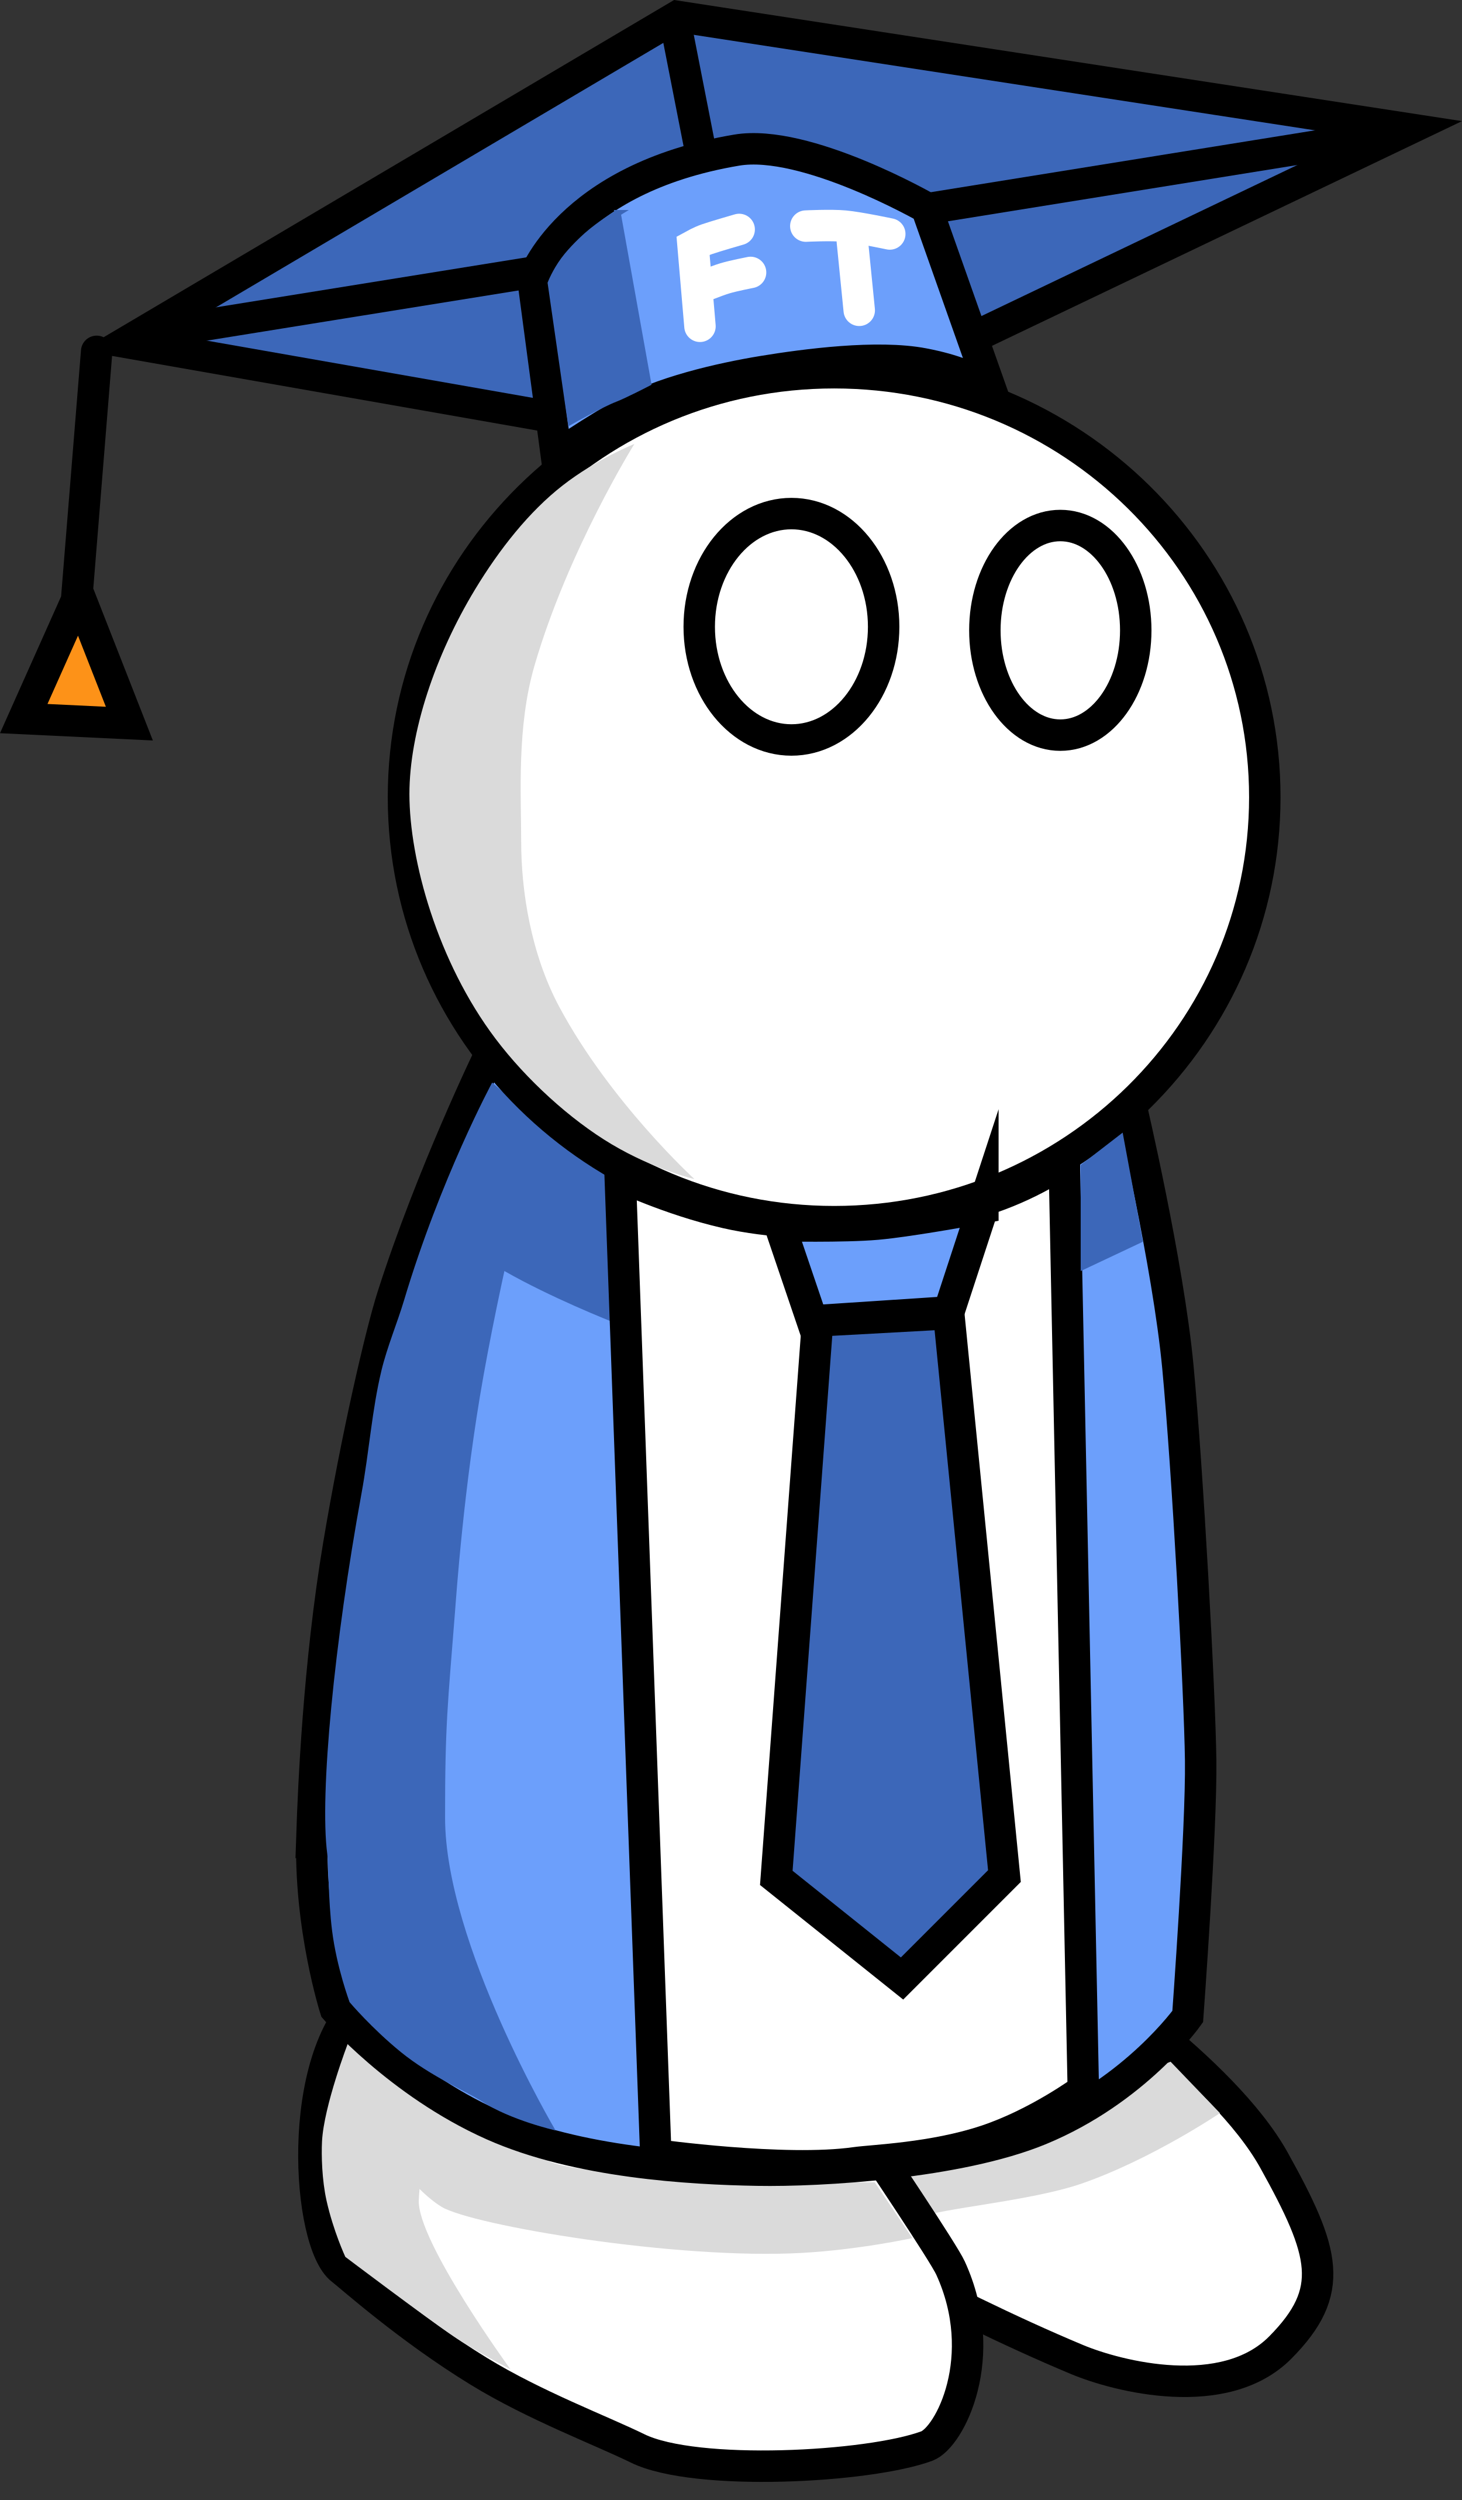 <svg version="1.1" xmlns="http://www.w3.org/2000/svg" xmlns:xlink="http://www.w3.org/1999/xlink" width="116.271" height="198.786" viewBox="0,0,116.271,198.786"><rect x="0" y="0" width="116.271" height="198.786" fill="#333333" stroke="none"/><g transform="translate(-151.762,-21.164)"><g data-paper-data="{&quot;isPaintingLayer&quot;:true}" fill-rule="nonzero" stroke-linejoin="miter" stroke-miterlimit="10" stroke-dasharray="" stroke-dashoffset="0" style="mix-blend-mode: normal"><path d="M210.456,56.932l-48.687,-8.545l43.853,-25.92l58.216,8.948z" data-paper-data="{&quot;index&quot;:null}" fill="#3c67b9" stroke="#000000" stroke-width="2.5" stroke-linecap="round"/><path d="M259.4,32.3l-94.4,15.2" data-paper-data="{&quot;index&quot;:null}" fill="none" stroke="#000000" stroke-width="2.5" stroke-linecap="round"/><g data-paper-data="{&quot;index&quot;:null}"><path d="M236.852,177.67c0,0 12.151,7.911 16.23,15.256c4.079,7.345 4.945,10.396 0.508,14.883c-4.436,4.488 -12.928,2.318 -16.173,0.963c-10.921,-4.56 -23.093,-11.575 -23.093,-11.575l-3.957,-7.252z" fill="#ffffff" stroke="#000000" stroke-width="2.5" stroke-linecap="round"/><path d="M224.032,192.978l20.826,-7.886l3.925,4.086c0,0 -5.406,3.654 -10.958,5.59c-4.065,1.417 -11.312,1.977 -13.056,2.744z" fill="#dadada" stroke="none" stroke-width="0" stroke-linecap="butt"/></g><g data-paper-data="{&quot;index&quot;:null}"><path d="M201.565,180.408c0,0 12.433,0.919 19.008,10.611c0.971,1.432 6.223,9.254 6.781,10.475c3.224,7.042 -0.058,13.478 -1.881,14.156c-4.595,1.707 -18.386,2.448 -22.995,0.192c-2.952,-1.445 -8.198,-3.416 -12.619,-6.123c-5.596,-3.426 -10.208,-7.561 -10.922,-8.107c-2.75,-2.103 -3.735,-16.793 1.828,-21.599c5.563,-4.806 20.799,0.395 20.799,0.395z" fill="#ffffff" stroke="#000000" stroke-width="2.5" stroke-linecap="round"/><path d="M215.534,200.295c-9.996,0.556 -26.23,-2.197 -28.652,-3.663c-2.422,-1.466 -5.477,-5.877 -5.477,-5.877l3.578,-5.596c0,0 6.737,5.68 10.161,7.725c2.956,1.765 26.188,1.799 26.188,1.799l2.991,4.433c0,0 -4.194,0.923 -8.789,1.179z" fill="#dadada" stroke="none" stroke-width="0" stroke-linecap="butt"/><path d="M179.225,200.609c0,0 -0.952,-2.043 -1.493,-4.466c-0.371,-1.658 -0.416,-3.626 -0.361,-4.711c0.145,-2.826 2.074,-7.84 2.074,-7.84l7.665,0.5c0,0 -1.876,8.242 -2.043,12.004c-0.144,3.247 7.29,13.452 7.29,13.452c0,0 -2.814,-1.455 -4.531,-2.624c-2.416,-1.645 -8.6,-6.314 -8.6,-6.314z" fill="#dadada" stroke="none" stroke-width="0" stroke-linecap="butt"/></g><path d="M176.575,167.014c0.118,-3.537 0.527,-13.467 2.119,-22.981c1.441,-8.609 3.365,-16.878 4.284,-19.759c3.088,-9.681 7.763,-19.307 7.763,-19.307l50.927,3.933c0,0 2.998,12.765 3.771,20.967c0.773,8.202 1.738,25.843 1.81,31.268c0.071,5.425 -1.029,20.365 -1.029,20.365c0,0 -4.14,5.851 -11.755,8.991c-6.473,2.669 -17.447,3.314 -22.471,3.223c-5.316,-0.096 -14.28,-0.588 -21.04,-3.6c-7.482,-3.334 -12.52,-9.215 -12.52,-9.215c0,0 -2.1,-6.578 -1.857,-13.886z" data-paper-data="{&quot;index&quot;:null}" fill="#6c9ffb" stroke="#000000" stroke-width="2.5" stroke-linecap="butt"/><path d="M187.935,149.485c-0.563,7.194 -0.783,8.804 -0.777,16.216c0.008,10.017 8.787,24.856 8.787,24.856c0,0 -3.58,-0.813 -5.857,-2.307c-1.085,-0.712 -4.071,-1.992 -6.441,-3.92c-2.345,-1.908 -4.079,-3.967 -4.079,-3.967c0,0 -1.027,-2.736 -1.398,-5.702c-0.312,-2.497 -0.265,-5.205 -0.382,-6.095c-0.621,-4.712 0.568,-16.871 2.719,-28.63c0.626,-3.422 0.831,-6.644 1.592,-9.805c0.448,-1.86 1.275,-3.834 1.791,-5.562c2.906,-9.727 7.013,-17.331 7.013,-17.331l3.768,3.271c0,0 -2.684,10.117 -4.463,20.068c-1.575,8.809 -2.161,17.493 -2.272,18.906z" data-paper-data="{&quot;index&quot;:null}" fill="#3c67b9" stroke="none" stroke-width="0" stroke-linecap="butt"/><path d="M187.378,116.976c2.499,-3.15 4.327,-8.323 8.303,-10.586c7.445,-4.237 3.634,-8.322 3.634,-8.322l1.906,28.501c0,0 -16.462,-6.292 -13.844,-9.593z" data-paper-data="{&quot;index&quot;:null}" fill="#3c67b9" stroke="none" stroke-width="0" stroke-linecap="butt"/><path d="M252.35,84.55c0,18.64 -15.334,33.75 -34.25,33.75c-18.916,0 -34.25,-15.11 -34.25,-33.75c0,-18.64 15.334,-33.75 34.25,-33.75c18.916,0 34.25,15.11 34.25,33.75z" data-paper-data="{&quot;index&quot;:null}" fill="#ffffff" stroke="#000000" stroke-width="2.5" stroke-linecap="butt"/><path d="M193.211,88.078c0,3.922 0.766,8.919 3.033,13.149c4.066,7.584 10.744,13.685 10.744,13.685c0,0 -3.154,-0.728 -6.585,-2.768c-3.274,-1.947 -6.771,-5.129 -9.236,-8.394c-4.616,-6.112 -6.845,-14.218 -6.845,-19.449c0,-4.919 2.049,-11.033 5.224,-16.277c1.932,-3.191 4.286,-6.171 6.951,-8.252c2.708,-2.115 5.713,-3.305 5.713,-3.305c0,0 -5.277,8.463 -7.94,17.619c-1.418,4.875 -1.06,10.186 -1.06,13.992z" data-paper-data="{&quot;index&quot;:null}" fill="#dadada" stroke="none" stroke-width="0" stroke-linecap="butt"/><path d="M230.754,52.7c0,0 -0.525,-1.646 -5.552,-2.609c-3.655,-0.7 -9.386,0.056 -12.757,0.609c-3.39,0.556 -8.197,1.655 -11.228,3.429c-4.128,2.416 -5.189,3.371 -5.189,3.371l-1.877,-14.1c0,0 2.706,-8.032 16.201,-10.3c5.48,-0.921 15.094,4.591 15.094,4.591z" data-paper-data="{&quot;index&quot;:null}" fill="#6c9ffb" stroke="#000000" stroke-width="2.5" stroke-linecap="round"/><path d="M158.05,68.5l4,10.2l-8.4,-0.4l4.2,-9.4l1.6,-19.8" data-paper-data="{&quot;index&quot;:null}" fill="#fd9218" stroke="#000000" stroke-width="2.5" stroke-linecap="round"/><path d="M205.5,23.1l2,10.2" data-paper-data="{&quot;index&quot;:null}" fill="none" stroke="#000000" stroke-width="2.5" stroke-linecap="round"/><path d="M236.417,114.327c0,0 1.5,73.006 1.5,73.006c0,0 -3.585,2.65 -7.712,4.03c-4.235,1.416 -9.033,1.565 -10.413,1.762c-5.617,0.799 -15.875,-0.625 -15.875,-0.625l-2.833,-77.833c0,0 3.889,1.877 8.391,2.915c3.583,0.826 7.555,0.876 10.265,0.786c2.787,-0.092 7.41,-0.789 10.859,-1.974c3.507,-1.204 5.817,-2.894 5.817,-2.894c0,0 -0,0.827 -0,0.827z" data-paper-data="{&quot;index&quot;:null}" fill="#ffffff" stroke="#000000" stroke-width="2.5" stroke-linecap="round"/><path d="M229.929,117.19l-2.714,8.286l-10.857,0.714l-2.571,-7.571c0,0 5.072,0.11 7.728,-0.125c2.723,-0.241 8.414,-1.303 8.414,-1.303z" data-paper-data="{&quot;index&quot;:null}" fill="#6c9ffb" stroke="#000000" stroke-width="2.5" stroke-linecap="round"/><path d="M227.214,125.619l4.429,44.714l-8.143,8.143l-10,-8l3.286,-44.286z" data-paper-data="{&quot;index&quot;:null}" fill="#3c67b9" stroke="#000000" stroke-width="2.5" stroke-linecap="round"/><path d="M237.958,113.917l2.917,-2.25l1.5,8.083l-4.417,2.083z" data-paper-data="{&quot;index&quot;:null}" fill="#3c67b9" stroke="#3c67b9" stroke-width="0.5" stroke-linecap="round"/><g data-paper-data="{&quot;index&quot;:null}" fill="none" stroke="#ffffff" stroke-width="2.5" stroke-linecap="round"><path d="M215.847,39.141c0,0 2.012,-0.1 3.092,0.002c1.142,0.107 3.585,0.625 3.585,0.625"/><path d="M219.546,40.337l0.55,5.5"/><g><path d="M207.43,47.108l-0.55,-6.417c0,0 0.595,-0.329 1.082,-0.499c0.674,-0.236 2.585,-0.784 2.585,-0.784"/><path d="M207.238,44.108c0,0 1.436,-0.59 2.165,-0.812c0.671,-0.204 2.051,-0.471 2.051,-0.471"/></g></g><path d="M177.8,219.95v-7.5h78v7.5z" data-paper-data="{&quot;index&quot;:null}" fill="none" stroke="none" stroke-width="0" stroke-linecap="butt"/><path d="M200.879,38.11l2.422,13.508c0,0 -1.855,0.963 -2.625,1.258c-1.065,0.409 -3.526,1.79 -3.526,1.79l-1.584,-10.992c0,0 0.348,-0.906 1.036,-1.839c0.637,-0.865 1.607,-1.753 1.847,-1.964c1.045,-0.921 2.43,-1.761 2.43,-1.761z" fill="#3c67b9" stroke="#3c67b9" stroke-width="0.5" stroke-linecap="round"/><path d="M222.037,71c0,4.971 -3.283,9 -7.333,9c-4.05,0 -7.333,-4.029 -7.333,-9c0,-4.971 3.283,-9 7.333,-9c4.05,0 7.333,4.029 7.333,9z" data-paper-data="{&quot;index&quot;:null}" fill="#ffffff" stroke="#000000" stroke-width="2.5" stroke-linecap="butt"/><path d="M242.087,71.282c0,4.602 -2.686,8.333 -6,8.333c-3.314,0 -6,-3.731 -6,-8.333c0,-4.602 2.686,-8.333 6,-8.333c3.314,0 6,3.731 6,8.333z" data-paper-data="{&quot;index&quot;:null}" fill="#ffffff" stroke="#000000" stroke-width="2.5" stroke-linecap="butt"/></g></g></svg>